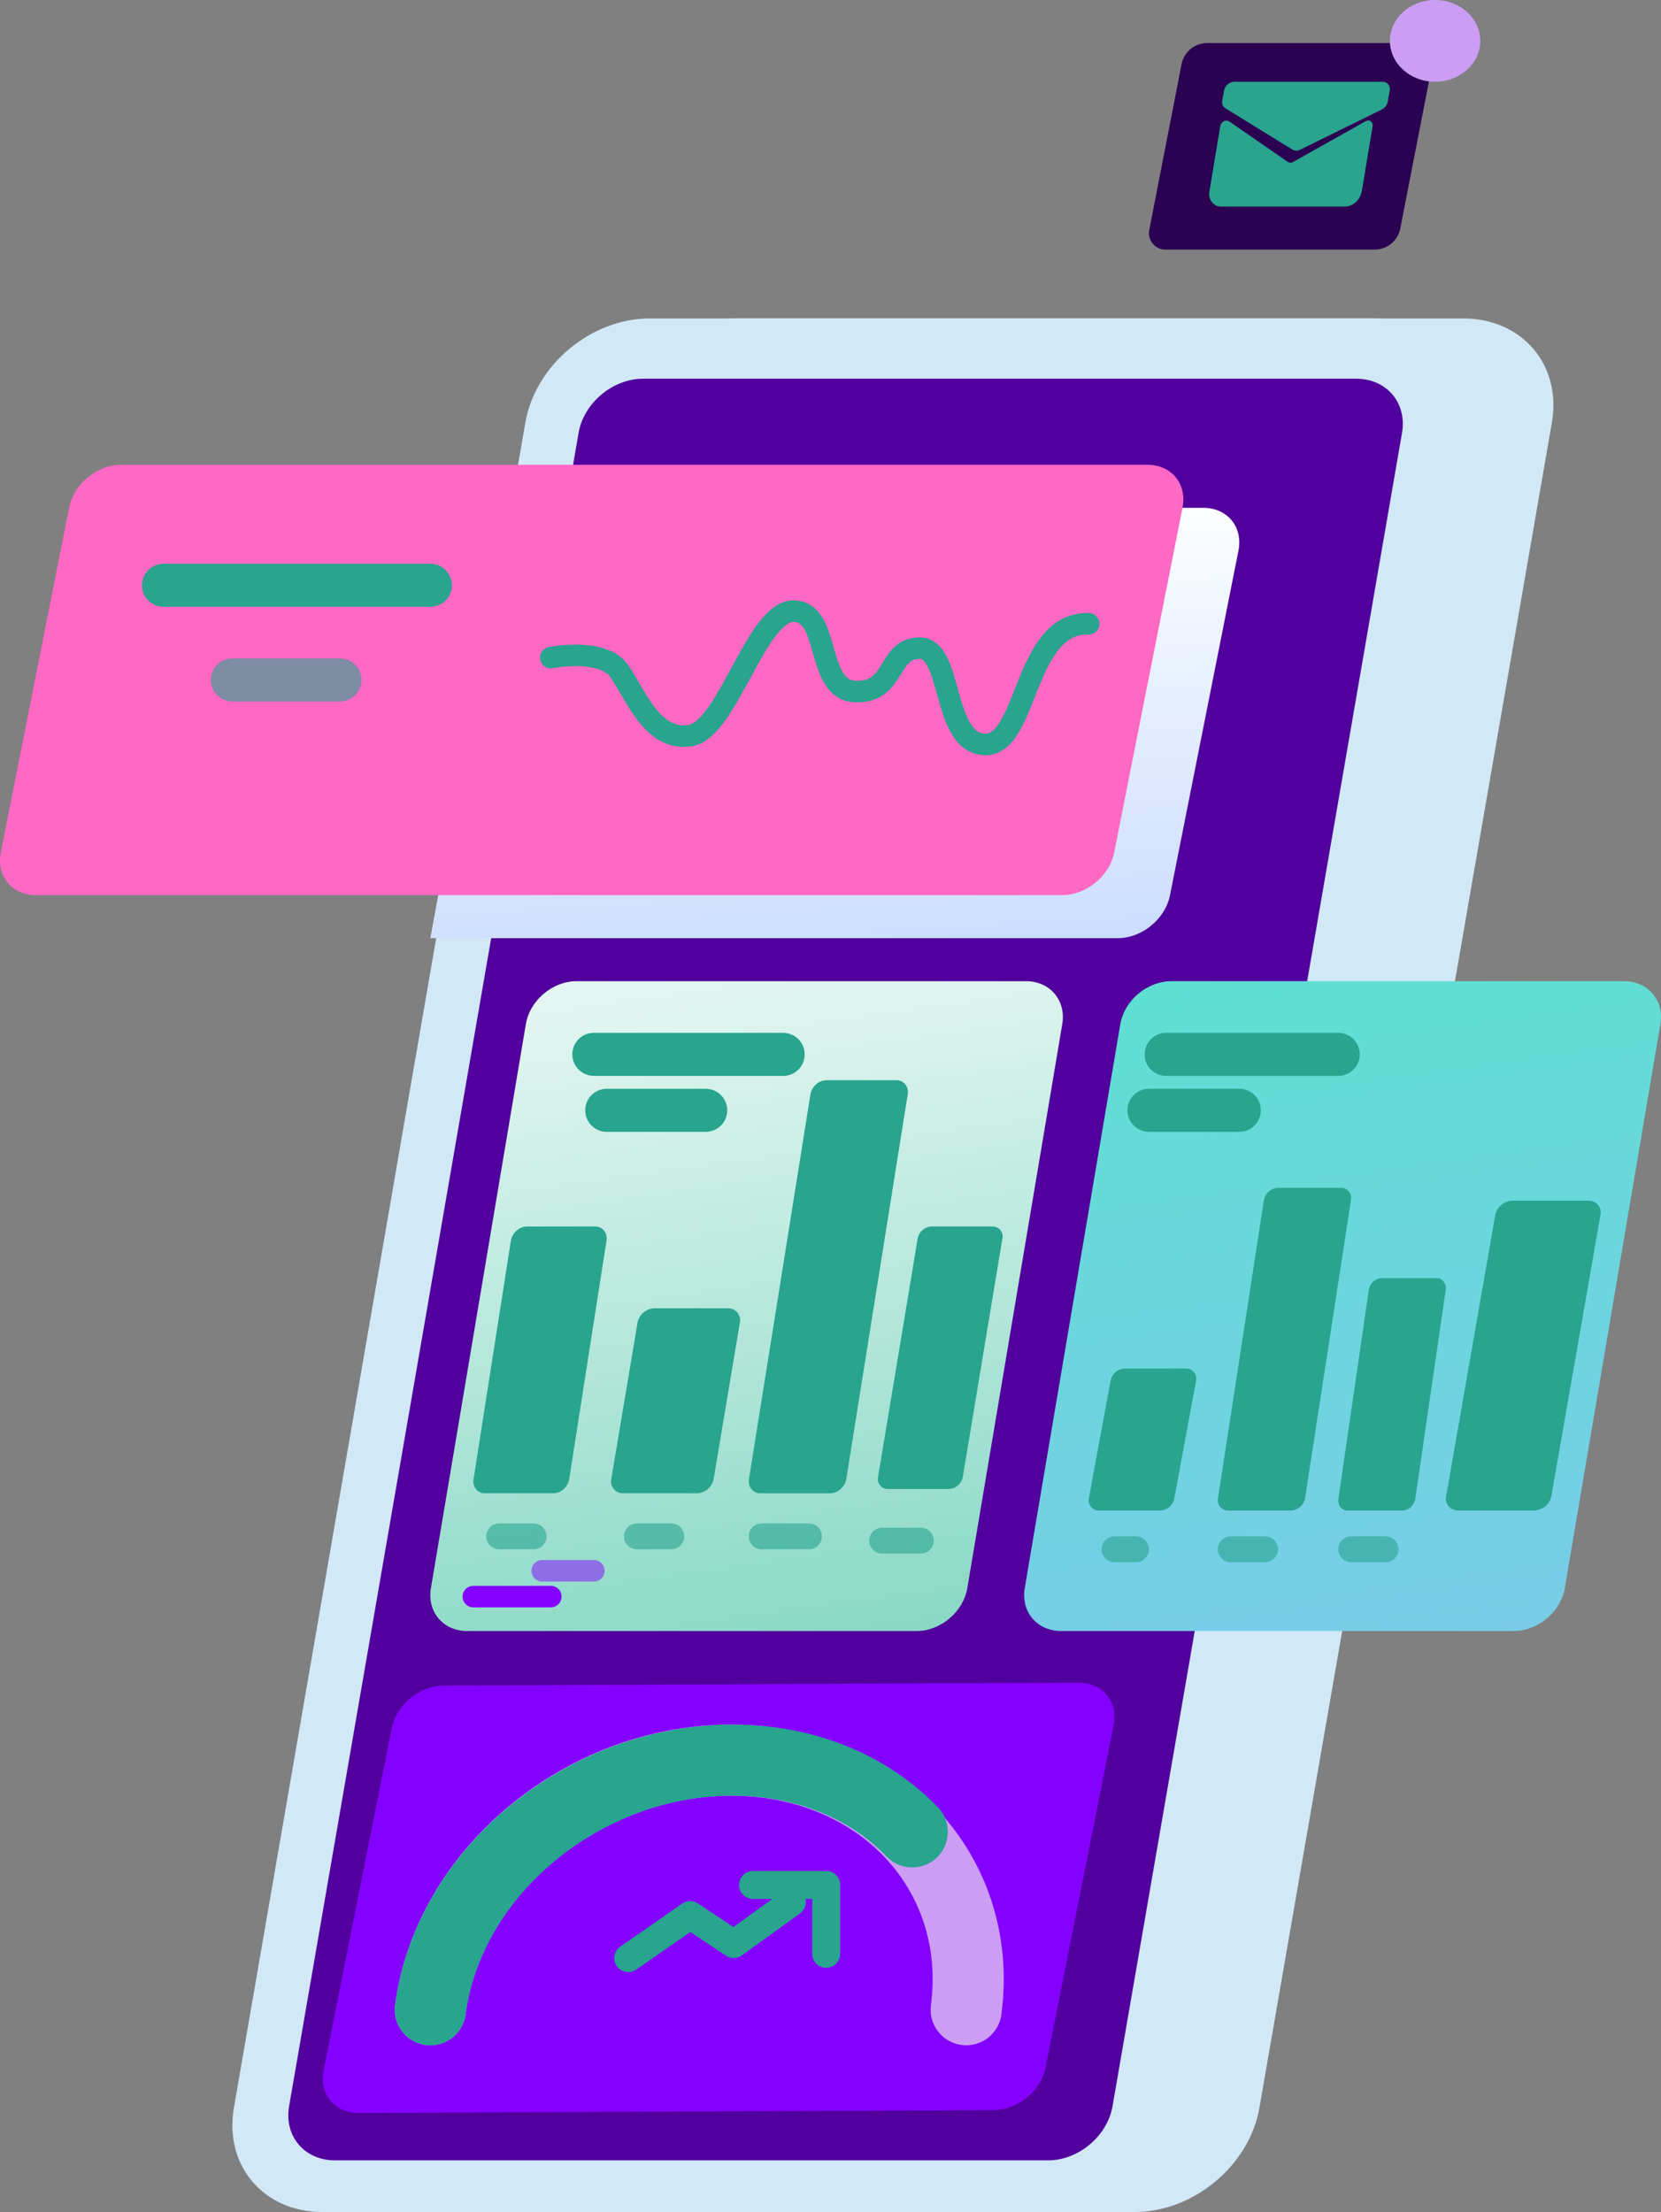 <svg width="386" height="514" viewBox="0 0 386 514" fill="none" xmlns="http://www.w3.org/2000/svg">
<rect x="0" y="0" width="386" height="514" fill="#808080" stroke="none"/>
<path d="M263.691 514H94.939C81.252 514 72.037 503.16 74.358 489.787L142.322 98.212C144.643 84.84 157.621 74 171.309 74H340.06C353.748 74 362.963 84.84 360.642 98.212L292.678 489.787C290.357 503.16 277.379 514 263.691 514Z" fill="#D1E8F7"/>
<path d="M243.03 514H74.866C61.227 514 52.043 503.16 54.357 489.787L122.084 98.212C124.397 84.84 137.329 74 150.97 74H319.133C332.774 74 341.956 84.84 339.643 98.212L271.916 489.787C269.603 503.16 256.67 514 243.03 514Z" fill="#D1E8F7"/>
<path d="M243.531 502H77.843C70.755 502 65.983 496.369 67.185 489.422L134.46 100.578C135.662 93.631 142.381 88 149.469 88H315.158C322.245 88 327.017 93.631 325.815 100.578L258.54 489.422C257.338 496.369 250.619 502 243.531 502Z" fill="#51009D"/>
<path d="M259.762 218H100L116.651 127.942C117.742 122.451 123.173 118 128.781 118H279.628C285.236 118 288.899 122.451 287.808 127.942L271.892 208.058C270.801 213.549 265.371 218 259.762 218Z" fill="url(#paint0_linear_2_776)"/>
<path d="M246.842 208H8.348C2.756 208 -0.896 203.549 0.192 198.058L16.062 117.942C17.15 112.451 22.565 108 28.158 108H266.651C272.244 108 275.896 112.451 274.808 117.942L258.938 198.058C257.85 203.549 252.434 208 246.842 208Z" fill="#FF68C3"/>
<path d="M230.907 490.315L83.329 491C77.749 491 74.106 486.579 75.191 481.126L91.025 401.559C92.11 396.106 97.513 391.685 103.093 391.685L250.671 391C256.25 391 259.894 395.421 258.809 400.874L242.975 480.441C241.89 485.894 236.486 490.315 230.907 490.315Z" fill="#8400FF"/>
<path d="M100 467C104.211 434.967 135.5 409 169.888 409C204.275 409 228.739 434.967 224.529 467" stroke="#CB9EF4" stroke-width="16.521" stroke-miterlimit="10" stroke-linecap="round"/>
<path d="M100 467C104.234 434.967 135.698 409 170.277 409C187.391 409 202.06 415.361 212 425.67" stroke="#28A48F" stroke-width="16.521" stroke-miterlimit="10" stroke-linecap="round"/>
<path d="M213.023 379H108.557C102.982 379 99.213 374.536 100.14 369.029L122.203 237.971C123.13 232.464 128.401 228 133.977 228H238.442C244.018 228 247.787 232.464 246.86 237.971L224.797 369.029C223.87 374.536 218.599 379 213.023 379Z" fill="url(#paint1_linear_2_776)"/>
<path d="M138.321 285.002H122.381C121.504 285.033 120.663 285.38 119.997 285.987C119.332 286.593 118.88 287.423 118.717 288.339L110.06 343.66C109.975 344.069 109.981 344.494 110.074 344.901C110.168 345.309 110.349 345.687 110.602 346.009C110.854 346.331 111.173 346.588 111.533 346.759C111.893 346.93 112.284 347.012 112.679 346.998H128.619C129.496 346.966 130.337 346.619 131.002 346.012C131.669 345.406 132.12 344.576 132.284 343.66L140.941 288.339C141.025 287.93 141.019 287.505 140.925 287.098C140.832 286.691 140.651 286.312 140.398 285.991C140.146 285.669 139.828 285.412 139.467 285.24C139.108 285.069 138.715 284.988 138.321 285.002Z" fill="#28A48F"/>
<path d="M169.134 304.002H152.078C151.14 304.033 150.24 304.38 149.528 304.986C148.815 305.592 148.332 306.419 148.157 307.334L142.063 343.666C141.974 344.075 141.979 344.499 142.08 344.905C142.18 345.311 142.373 345.69 142.644 346.012C142.914 346.333 143.254 346.589 143.64 346.76C144.025 346.931 144.444 347.012 144.867 346.998H161.922C162.86 346.967 163.76 346.62 164.472 346.014C165.185 345.409 165.668 344.581 165.843 343.666L171.936 307.334C172.026 306.925 172.021 306.502 171.921 306.095C171.819 305.689 171.627 305.31 171.357 304.989C171.086 304.667 170.745 304.412 170.361 304.241C169.975 304.069 169.555 303.988 169.134 304.002Z" fill="#28A48F"/>
<path d="M208.275 251.002H192.059C191.167 251.033 190.313 251.379 189.635 251.984C188.957 252.589 188.497 253.415 188.332 254.329L174.06 343.671C173.975 344.08 173.98 344.503 174.075 344.908C174.172 345.314 174.355 345.692 174.612 346.013C174.869 346.334 175.193 346.589 175.559 346.76C175.925 346.93 176.324 347.012 176.725 346.998H192.94C193.833 346.967 194.688 346.62 195.365 346.016C196.043 345.411 196.502 344.584 196.669 343.671L210.94 254.329C211.025 253.92 211.02 253.497 210.924 253.091C210.829 252.686 210.646 252.308 210.389 251.987C210.132 251.666 209.808 251.411 209.441 251.24C209.075 251.07 208.676 250.988 208.275 251.002Z" fill="#28A48F"/>
<path d="M230.627 285.001H216.506C215.729 285.027 214.984 285.317 214.394 285.824C213.804 286.331 213.404 287.023 213.259 287.787L204.053 343.213C203.978 343.555 203.983 343.909 204.066 344.249C204.149 344.588 204.309 344.905 204.533 345.173C204.756 345.442 205.039 345.656 205.357 345.799C205.677 345.942 206.024 346.01 206.373 345.999H220.494C221.271 345.973 222.016 345.683 222.606 345.176C223.196 344.67 223.596 343.977 223.741 343.213L232.948 287.787C233.022 287.445 233.017 287.091 232.934 286.751C232.851 286.412 232.691 286.095 232.467 285.827C232.243 285.558 231.961 285.344 231.642 285.201C231.324 285.058 230.976 284.99 230.627 285.001Z" fill="#28A48F"/>
<path d="M138 245H182" stroke="#28A48F" stroke-width="10" stroke-miterlimit="10" stroke-linecap="round"/>
<path d="M141 258H164" stroke="#28A48F" stroke-width="10" stroke-miterlimit="10" stroke-linecap="round"/>
<path opacity="0.6" d="M116 357H124" stroke="#28A48F" stroke-width="6" stroke-miterlimit="10" stroke-linecap="round"/>
<path opacity="0.6" d="M148 357H156" stroke="#28A48F" stroke-width="6" stroke-miterlimit="10" stroke-linecap="round"/>
<path opacity="0.6" d="M177 357H188" stroke="#28A48F" stroke-width="6" stroke-miterlimit="10" stroke-linecap="round"/>
<path opacity="0.6" d="M205 358H214" stroke="#28A48F" stroke-width="6" stroke-miterlimit="10" stroke-linecap="round"/>
<path d="M351.792 379H246.616C241.002 379 237.208 374.536 238.141 369.029L260.354 237.971C261.287 232.464 266.594 228 272.208 228H377.384C382.998 228 386.793 232.464 385.859 237.971L363.646 369.029C362.713 374.536 357.405 379 351.792 379Z" fill="url(#paint2_linear_2_776)"/>
<path d="M275.605 318.001H261.359C260.575 318.028 259.824 318.328 259.229 318.853C258.633 319.376 258.23 320.093 258.084 320.884L253.053 348.116C252.978 348.47 252.983 348.836 253.067 349.188C253.15 349.539 253.312 349.867 253.538 350.145C253.763 350.423 254.048 350.644 254.37 350.792C254.691 350.94 255.042 351.011 255.395 350.999H269.641C270.425 350.972 271.176 350.672 271.771 350.147C272.367 349.623 272.77 348.907 272.916 348.116L277.947 320.884C278.022 320.53 278.017 320.163 277.933 319.812C277.85 319.46 277.688 319.133 277.462 318.855C277.236 318.577 276.952 318.355 276.63 318.208C276.308 318.06 275.958 317.989 275.605 318.001Z" fill="#28A48F"/>
<path d="M311.561 276.001H297.053C296.254 276.028 295.49 276.328 294.883 276.851C294.277 277.373 293.865 278.088 293.717 278.877L283.054 348.123C282.978 348.476 282.982 348.841 283.068 349.192C283.153 349.543 283.317 349.869 283.547 350.146C283.777 350.424 284.067 350.645 284.395 350.793C284.722 350.94 285.079 351.011 285.439 350.999H299.948C300.746 350.972 301.51 350.672 302.117 350.149C302.723 349.626 303.135 348.912 303.283 348.123L313.946 278.877C314.022 278.524 314.018 278.158 313.932 277.808C313.847 277.457 313.683 277.13 313.453 276.853C313.223 276.576 312.933 276.355 312.605 276.207C312.278 276.059 311.921 275.989 311.561 276.001Z" fill="#28A48F"/>
<path d="M333.846 297.001H321.032C320.327 297.028 319.651 297.32 319.116 297.832C318.58 298.343 318.217 299.042 318.086 299.813L311.047 348.187C310.98 348.532 310.985 348.89 311.06 349.232C311.135 349.575 311.281 349.895 311.484 350.165C311.687 350.437 311.942 350.653 312.232 350.797C312.521 350.942 312.837 351.01 313.154 350.999H325.968C326.673 350.972 327.349 350.68 327.884 350.168C328.42 349.658 328.783 348.958 328.914 348.187L335.953 299.813C336.02 299.468 336.015 299.111 335.94 298.768C335.865 298.425 335.72 298.106 335.517 297.834C335.314 297.563 335.058 297.347 334.768 297.202C334.479 297.058 334.163 296.99 333.846 297.001Z" fill="#28A48F"/>
<path d="M369.054 279.002H351.525C350.56 279.032 349.636 279.375 348.903 279.973C348.17 280.57 347.674 281.387 347.494 282.289L336.065 347.71C335.973 348.114 335.979 348.532 336.082 348.933C336.185 349.334 336.384 349.708 336.662 350.024C336.94 350.341 337.29 350.594 337.685 350.763C338.081 350.932 338.512 351.012 338.946 350.998H356.476C357.44 350.968 358.365 350.625 359.097 350.027C359.83 349.43 360.327 348.613 360.506 347.71L371.935 282.289C372.027 281.886 372.022 281.469 371.918 281.067C371.815 280.666 371.617 280.293 371.339 279.976C371.061 279.659 370.711 279.405 370.315 279.237C369.919 279.068 369.487 278.988 369.054 279.002Z" fill="#28A48F"/>
<path d="M271 245H311" stroke="#28A48F" stroke-width="10" stroke-miterlimit="10" stroke-linecap="round"/>
<path d="M267 258H288" stroke="#28A48F" stroke-width="10" stroke-miterlimit="10" stroke-linecap="round"/>
<path opacity="0.6" d="M259 360H264" stroke="#28A48F" stroke-width="6" stroke-miterlimit="10" stroke-linecap="round"/>
<path opacity="0.6" d="M286 360H294" stroke="#28A48F" stroke-width="6" stroke-miterlimit="10" stroke-linecap="round"/>
<path opacity="0.6" d="M314 360H322" stroke="#28A48F" stroke-width="6" stroke-miterlimit="10" stroke-linecap="round"/>
<path d="M128 152.817C128 152.817 140.131 150.366 143.979 156.024C147.827 161.682 151.674 172.311 160.396 170.933C169.118 169.555 175.788 141.755 184.509 142.002C193.231 142.247 189.383 160.452 198.874 160.698C208.366 160.944 206.057 150.612 213.753 150.612C221.449 150.612 218.883 172.753 228.887 172.998C238.891 173.245 237.865 144.462 253 144.953" stroke="#28A48F" stroke-width="5" stroke-miterlimit="10" stroke-linecap="round"/>
<path d="M38 136H100" stroke="#28A48F" stroke-width="10" stroke-miterlimit="10" stroke-linecap="round"/>
<path opacity="0.6" d="M54 158H79" stroke="#28A48F" stroke-width="10" stroke-miterlimit="10" stroke-linecap="round"/>
<path d="M110 371H128" stroke="#8400FF" stroke-width="5" stroke-miterlimit="10" stroke-linecap="round"/>
<path opacity="0.5" d="M126 365H138" stroke="#8400FF" stroke-width="5" stroke-miterlimit="10" stroke-linecap="round"/>
<path d="M146 455L160.383 445.008L170.515 451.73L184 442" stroke="#28A48F" stroke-width="6.504" stroke-linecap="round" stroke-linejoin="round"/>
<path d="M175 438H192V454" stroke="#28A48F" stroke-width="6.504" stroke-linecap="round" stroke-linejoin="round"/>
<path d="M319.685 57.997H270.97C270.374 58.02 269.782 57.904 269.239 57.657C268.697 57.411 268.22 57.04 267.846 56.577C267.472 56.113 267.212 55.569 267.086 54.986C266.96 54.405 266.972 53.801 267.122 53.225L274.608 14.774C274.897 13.46 275.614 12.279 276.646 11.415C277.679 10.552 278.969 10.055 280.315 10.003H329.03C329.625 9.98 330.218 10.096 330.761 10.343C331.304 10.589 331.781 10.959 332.154 11.423C332.529 11.886 332.788 12.431 332.914 13.013C333.04 13.595 333.027 14.198 332.878 14.774L325.391 53.225C325.103 54.539 324.386 55.72 323.354 56.584C322.321 57.448 321.03 57.944 319.685 57.997Z" fill="#2B0152"/>
<path d="M286.815 19L321.325 19.007C321.573 18.995 321.819 19.043 322.046 19.146C322.273 19.25 322.472 19.404 322.631 19.599C322.789 19.795 322.9 20.025 322.958 20.272C323.014 20.518 323.014 20.776 322.958 21.023L322.485 23.667C322.406 24.052 322.241 24.413 322.004 24.721C321.766 25.029 321.461 25.277 321.114 25.445L302.208 34.762C301.915 34.92 301.589 35.002 301.258 35C300.928 34.998 300.602 34.912 300.312 34.75L284.758 25.151C284.474 24.969 284.252 24.701 284.123 24.384C283.995 24.068 283.966 23.718 284.04 23.384L284.464 21.015C284.579 20.458 284.873 19.957 285.3 19.591C285.726 19.226 286.26 19.017 286.815 19Z" fill="#28A48F"/>
<path d="M285.603 28.171L299.29 37.633C299.476 37.748 299.685 37.809 299.899 37.809C300.112 37.809 300.322 37.749 300.508 37.634L317.333 28.177C318.238 27.669 319.15 28.314 318.979 29.343L316.478 44.415C316.287 45.406 315.801 46.298 315.096 46.948C314.391 47.598 313.509 47.968 312.591 48L283.768 47.994C283.358 48.014 282.951 47.928 282.576 47.745C282.203 47.562 281.872 47.287 281.611 46.939C281.349 46.592 281.164 46.182 281.071 45.743C280.976 45.304 280.977 44.847 281.07 44.408L283.571 29.335C283.61 29.095 283.699 28.868 283.83 28.672C283.961 28.475 284.131 28.314 284.327 28.202C284.524 28.09 284.741 28.028 284.962 28.023C285.184 28.018 285.403 28.068 285.603 28.171Z" fill="#28A48F"/>
<path d="M333.5 19C339.299 19 344 14.746 344 9.5C344 4.254 339.299 0 333.5 0C327.701 0 323 4.254 323 9.5C323 14.746 327.701 19 333.5 19Z" fill="#CB9EF4"/>
<defs>
<linearGradient id="paint0_linear_2_776" x1="189.32" y1="117.763" x2="201.649" y2="331.565" gradientUnits="userSpaceOnUse">
<stop stop-color="white"/>
<stop offset="1" stop-color="#94B9FF"/>
</linearGradient>
<linearGradient id="paint1_linear_2_776" x1="156.482" y1="179.956" x2="208.14" y2="546.619" gradientUnits="userSpaceOnUse">
<stop stop-color="white"/>
<stop offset="1" stop-color="#2ABA96"/>
</linearGradient>
<linearGradient id="paint2_linear_2_776" x1="294.867" y1="179.956" x2="346.189" y2="546.715" gradientUnits="userSpaceOnUse">
<stop stop-color="#57E4CC"/>
<stop offset="1" stop-color="#94B9FF"/>
</linearGradient>
</defs>
</svg>
